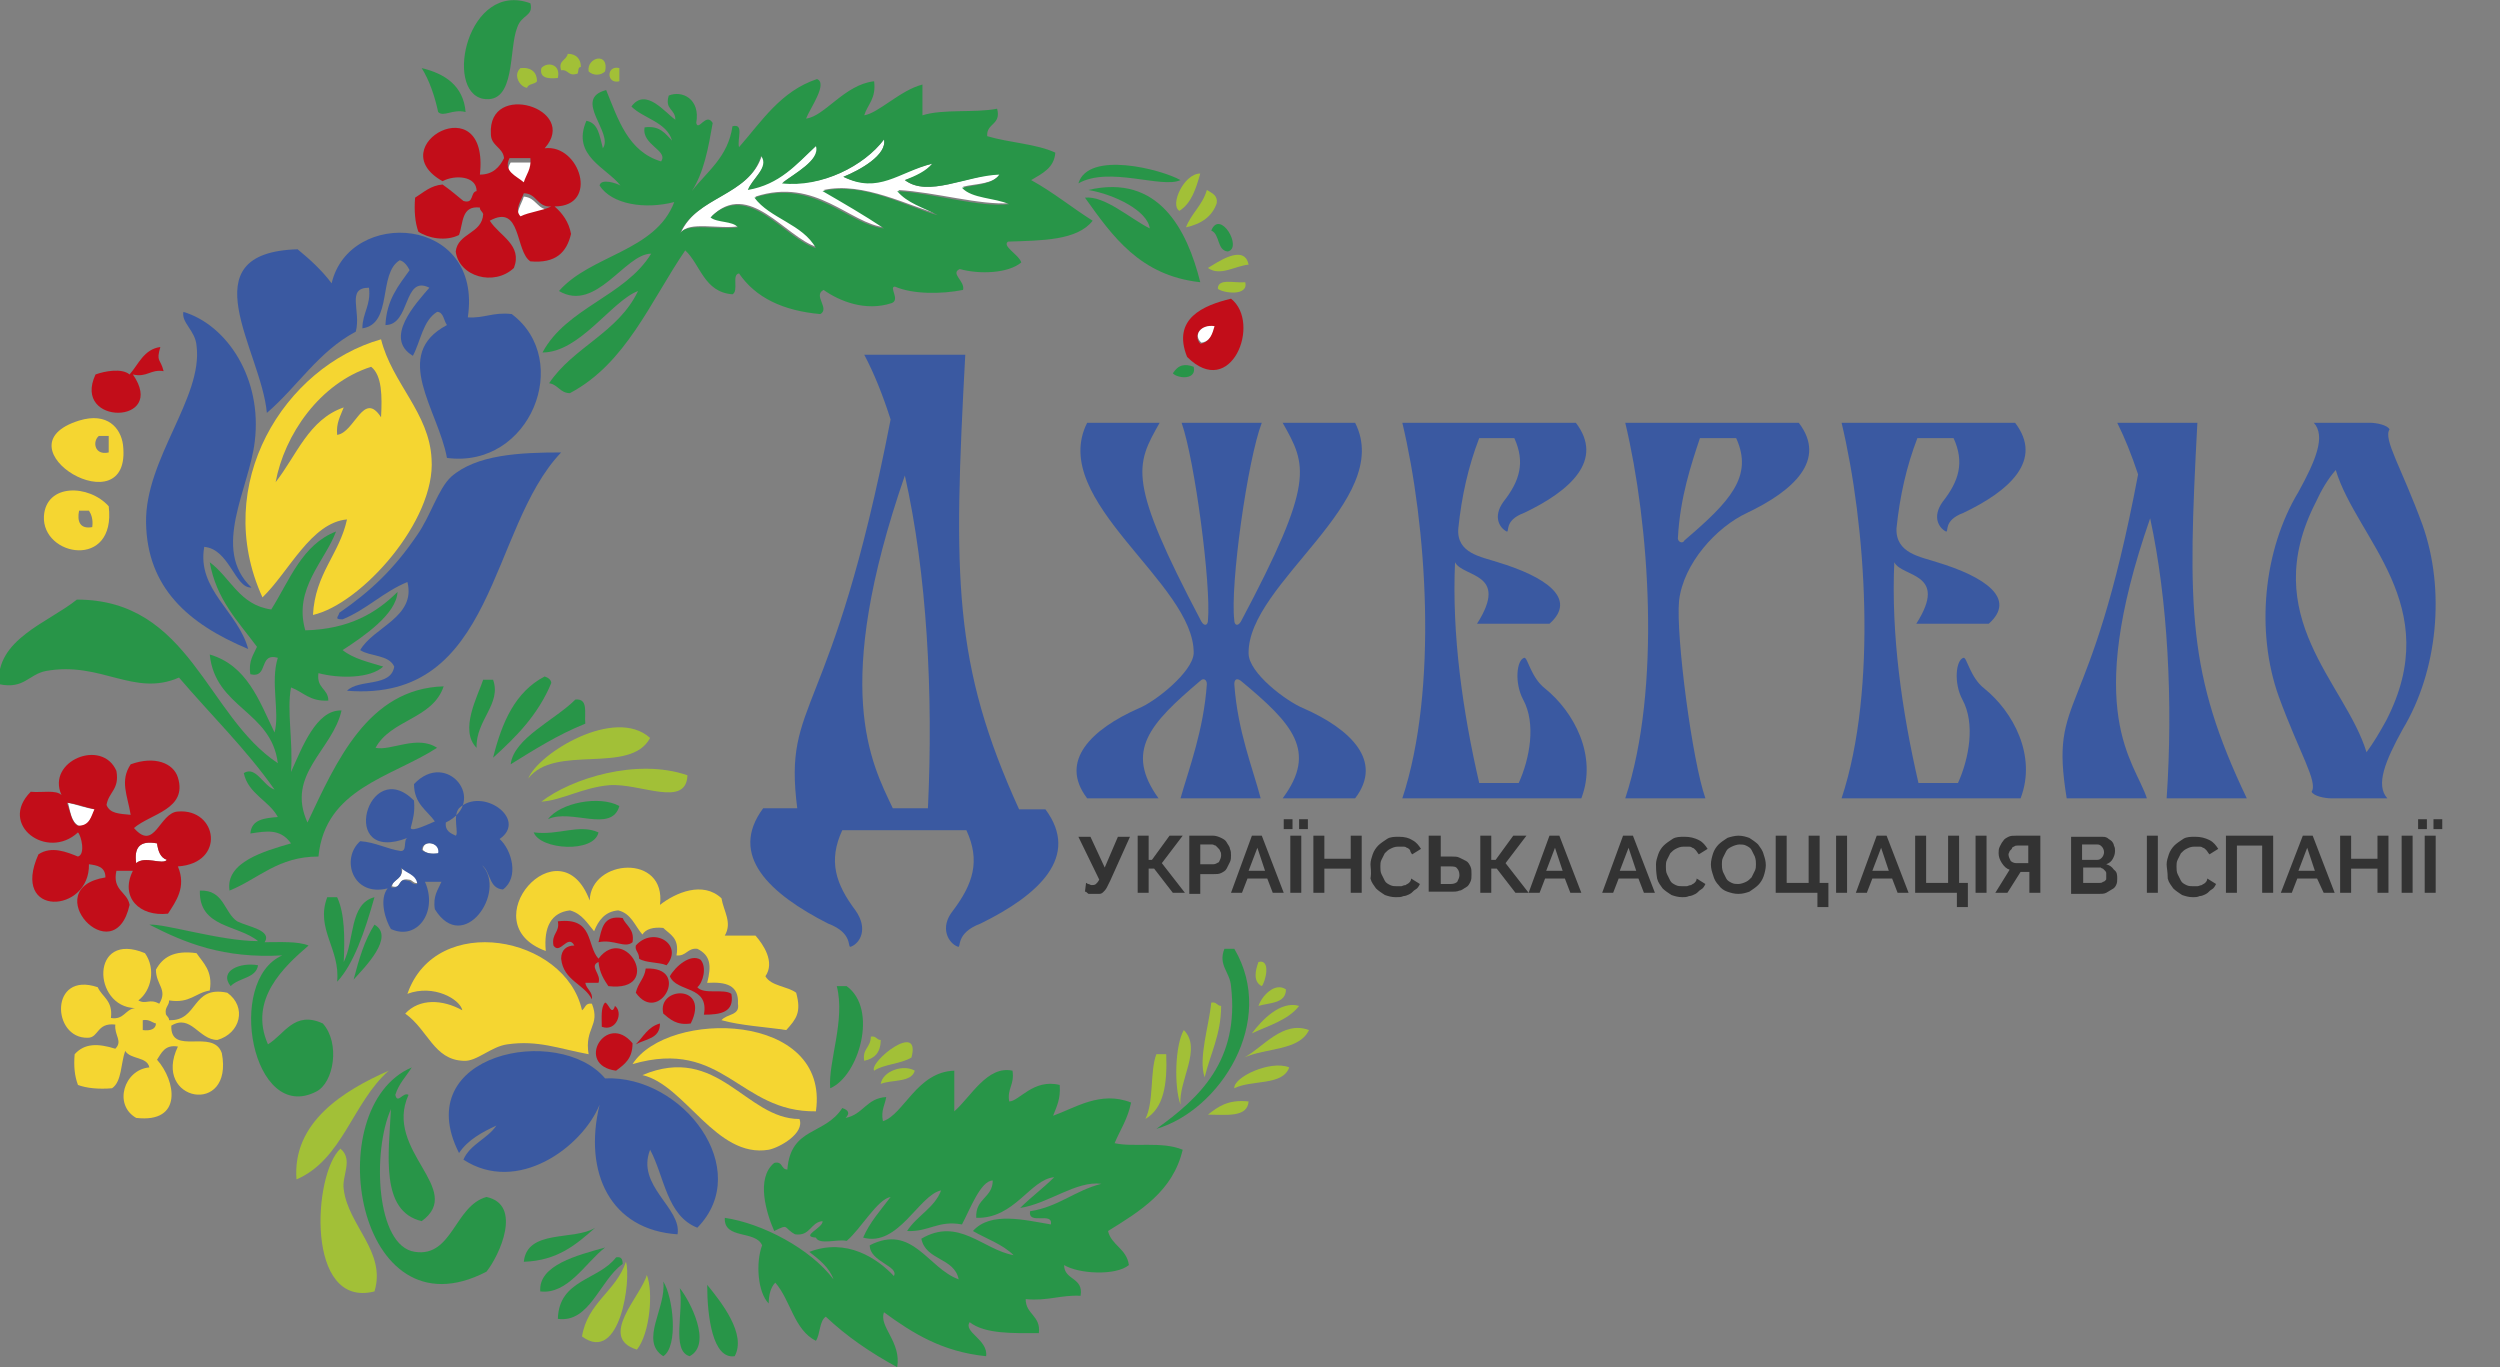 <svg width="128" height="70" viewBox="0 0 128 70" fill="none" xmlns="http://www.w3.org/2000/svg">
<rect x="0" y="0" width="128" height="70" fill="#808080" stroke="none"/>
<g clip-path="url(#clip0_69_926)">
<path fill-rule="evenodd" clip-rule="evenodd" d="M27.157 0.169C27.325 0.843 26.707 0.731 26.482 1.406C26.032 2.53 26.426 5.341 24.739 5.06C22.715 4.667 23.952 -1.012 27.157 0.169Z" fill="#289548"/>
<path fill-rule="evenodd" clip-rule="evenodd" d="M21.59 3.486C22.771 3.767 23.727 4.386 23.839 5.735C23.165 5.566 22.715 6.016 22.434 5.735C22.265 4.948 21.984 4.105 21.59 3.486Z" fill="#289548"/>
<path fill-rule="evenodd" clip-rule="evenodd" d="M29.068 2.755C29.518 2.755 29.743 3.036 29.743 3.43C29.574 3.43 29.63 3.655 29.574 3.767C29.068 3.936 29.124 3.542 28.731 3.599C28.562 3.092 29.012 3.092 29.068 2.755Z" fill="#A2C037"/>
<path fill-rule="evenodd" clip-rule="evenodd" d="M30.98 3.655C30.755 3.88 30.361 3.88 30.137 3.655C30.024 2.924 31.205 2.643 30.98 3.655Z" fill="#A2C037"/>
<path fill-rule="evenodd" clip-rule="evenodd" d="M28.562 3.992C28.056 4.048 27.606 3.992 27.719 3.486C28 3.149 28.731 3.261 28.562 3.992Z" fill="#A2C037"/>
<path fill-rule="evenodd" clip-rule="evenodd" d="M26.651 3.486C27.213 3.43 27.494 3.711 27.494 4.161C27.381 4.33 27.044 4.273 26.988 4.498C26.594 4.442 26.257 3.823 26.651 3.486Z" fill="#A2C037"/>
<path fill-rule="evenodd" clip-rule="evenodd" d="M31.711 3.486C31.711 3.711 31.711 3.936 31.711 4.161C31.036 4.329 31.036 3.317 31.711 3.486Z" fill="#A2C037"/>
<path fill-rule="evenodd" clip-rule="evenodd" d="M26.145 8.321C26.482 8.321 26.819 8.321 27.213 8.321C27.213 8.884 26.988 9.165 26.876 9.558C26.426 9.221 25.751 8.996 26.145 8.321Z" fill="white"/>
<path fill-rule="evenodd" clip-rule="evenodd" d="M60.442 9.221C59.486 9.671 56.787 8.49 55.213 9.39C55.719 7.703 59.43 8.659 60.442 9.221Z" fill="#289548"/>
<path fill-rule="evenodd" clip-rule="evenodd" d="M61.454 8.884C61.229 9.671 61.004 10.402 60.386 10.795C59.88 10.514 60.61 8.884 61.454 8.884Z" fill="#A2C037"/>
<path fill-rule="evenodd" clip-rule="evenodd" d="M55.719 9.727C59.317 8.884 60.779 11.751 61.454 14.45C58.361 14.113 56.956 12.088 55.55 10.12C56.562 10.008 57.855 11.189 58.868 11.695C58.755 10.795 57.068 9.952 55.719 9.727Z" fill="#289548"/>
<path fill-rule="evenodd" clip-rule="evenodd" d="M61.791 9.727C62.072 9.896 62.353 10.008 62.297 10.402C62.072 11.076 61.51 11.47 60.723 11.639C61.004 10.908 61.566 10.514 61.791 9.727Z" fill="#A2C037"/>
<path fill-rule="evenodd" clip-rule="evenodd" d="M26.819 10.065C27.494 10.121 27.494 10.795 28.225 10.739C27.775 10.964 27.157 11.02 26.651 11.245C26.313 10.964 26.707 10.458 26.819 10.065Z" fill="white"/>
<path fill-rule="evenodd" clip-rule="evenodd" d="M62.859 12.876C62.297 12.819 62.466 11.976 62.016 11.807C62.466 10.683 63.647 12.707 62.859 12.876Z" fill="#289548"/>
<path fill-rule="evenodd" clip-rule="evenodd" d="M22.884 23.446C22.434 20.972 20.016 18.161 22.884 16.643C22.715 16.418 22.715 15.968 22.378 15.968C21.647 16.418 21.534 17.486 21.14 18.217C19.622 17.317 21.309 15.518 21.984 14.731C20.634 14.056 21.028 16.643 19.735 16.643C19.791 15.349 20.41 14.618 20.972 13.831C20.859 13.607 20.691 13.382 20.466 13.325C19.341 14 20.128 16.586 18.554 16.811C18.554 16.024 19.004 15.631 18.892 14.731C17.711 14.731 18.498 15.912 18.217 16.98C16.305 17.992 15.237 19.791 13.663 21.141C13.382 17.936 9.558 12.932 15.237 12.763C15.855 13.269 16.474 13.831 16.98 14.506C17.88 10.627 24.739 11.02 23.952 16.249C24.795 16.305 25.245 15.968 26.201 16.08C29.349 18.442 27.157 24.008 22.884 23.446Z" fill="#3A59A1"/>
<path fill-rule="evenodd" clip-rule="evenodd" d="M63.928 13.55C63.253 13.606 62.466 14.169 61.847 13.719C62.241 13.494 63.703 12.426 63.928 13.55Z" fill="#A2C037"/>
<path fill-rule="evenodd" clip-rule="evenodd" d="M63.759 14.45C63.928 15.181 62.635 15.012 62.353 14.787C62.353 14.225 63.197 14.506 63.759 14.45Z" fill="#A2C037"/>
<path fill-rule="evenodd" clip-rule="evenodd" d="M63.028 15.293C64.603 16.53 63.028 20.522 60.779 18.273C59.992 16.305 61.623 15.631 63.028 15.293ZM61.454 17.598C61.904 17.542 62.016 17.149 62.129 16.755C61.51 16.586 61.06 17.149 61.454 17.598Z" fill="#C20D19"/>
<path fill-rule="evenodd" clip-rule="evenodd" d="M62.185 16.699C62.072 17.093 61.96 17.486 61.51 17.542C61.06 17.149 61.51 16.587 62.185 16.699Z" fill="white"/>
<path fill-rule="evenodd" clip-rule="evenodd" d="M61.117 18.779C61.285 19.454 60.329 19.398 60.048 19.117C60.329 18.667 60.667 18.611 61.117 18.779Z" fill="#289548"/>
<path fill-rule="evenodd" clip-rule="evenodd" d="M19.51 17.373C14.562 18.779 10.795 24.795 13.438 30.586C14.787 29.293 15.912 26.763 17.767 26.594C17.373 28.394 16.137 29.349 16.024 31.486C18.498 30.924 22.321 26.651 22.096 23.502C21.984 21.141 20.072 19.622 19.51 17.373ZM17.261 22.265C17.205 21.647 17.43 21.309 17.598 20.86C15.799 21.478 15.181 23.333 14.113 24.683C14.562 22.265 16.361 19.622 19.004 18.779C19.566 19.229 19.566 20.297 19.51 21.366C18.61 19.96 18.161 22.153 17.261 22.265Z" fill="#F5D631"/>
<path fill-rule="evenodd" clip-rule="evenodd" d="M6.297 22.771C6.185 21.928 5.51 21.084 4.048 21.534C-0.281 22.884 6.803 27.1 6.297 22.771ZM5.566 23.165C4.835 23.333 4.723 22.602 5.06 22.321C5.229 22.321 5.398 22.321 5.566 22.321C5.566 22.546 5.566 22.827 5.566 23.165Z" fill="#F5D631"/>
<path fill-rule="evenodd" clip-rule="evenodd" d="M28.731 23.165C25.02 27.044 25.414 35.984 17.767 35.366C18.386 34.747 20.016 35.197 20.185 34.129C19.904 33.51 18.948 33.623 18.442 33.285C19.116 32.105 21.309 31.599 20.86 29.799C19.623 30.305 18.779 31.205 17.542 31.711C17.092 31.711 17.317 31.599 17.374 31.374C19.004 30.249 20.185 29.125 21.366 27.382C22.04 26.426 22.434 25.02 23.108 24.402C24.402 23.277 26.595 23.165 28.731 23.165Z" fill="#3A59A1"/>
<path fill-rule="evenodd" clip-rule="evenodd" d="M5.566 25.92C4.554 24.795 2.361 24.739 2.249 26.426C2.137 28.506 5.96 29.181 5.566 25.92ZM4.723 26.988C4.104 27.101 3.936 26.707 4.048 26.145C4.217 26.145 4.386 26.145 4.554 26.145C4.667 26.313 4.779 26.595 4.723 26.988Z" fill="#F5D631"/>
<path fill-rule="evenodd" clip-rule="evenodd" d="M27.888 34.635C28.056 34.691 28.225 34.803 28.225 34.972C27.55 36.603 26.426 37.727 25.245 38.795C25.695 36.996 26.37 35.422 27.888 34.635Z" fill="#289548"/>
<path fill-rule="evenodd" clip-rule="evenodd" d="M24.739 34.803C24.908 34.803 25.076 34.803 25.245 34.803C25.695 36.04 24.346 36.883 24.402 38.289C23.502 37.39 24.458 35.647 24.739 34.803Z" fill="#289548"/>
<path fill-rule="evenodd" clip-rule="evenodd" d="M29.968 37.052C28.562 37.614 27.325 38.402 26.145 39.133C26.313 37.783 28.393 36.884 29.462 35.815C30.137 35.759 29.912 36.49 29.968 37.052Z" fill="#289548"/>
<path fill-rule="evenodd" clip-rule="evenodd" d="M33.285 37.783C32.273 39.695 28.394 38.064 27.044 39.864C27.55 38.571 31.486 36.153 33.285 37.783Z" fill="#A2C037"/>
<path fill-rule="evenodd" clip-rule="evenodd" d="M35.197 39.695C35.141 41.382 32.779 40.088 31.205 40.201C29.855 40.313 28.731 40.988 27.719 41.044C29.237 39.864 32.611 38.795 35.197 39.695Z" fill="#A2C037"/>
<path fill-rule="evenodd" clip-rule="evenodd" d="M31.711 41.269C31.317 42.675 29.237 41.382 28.056 41.944C28.675 41.101 30.699 40.707 31.711 41.269Z" fill="#289548"/>
<path fill-rule="evenodd" clip-rule="evenodd" d="M3.486 41.101C3.992 41.213 4.386 41.382 4.892 41.438C4.667 41.775 4.611 42.337 4.048 42.281C3.655 42.113 3.599 41.55 3.486 41.101Z" fill="white"/>
<path fill-rule="evenodd" clip-rule="evenodd" d="M30.643 42.618C30.418 43.687 27.663 43.518 27.325 42.618C28.619 42.787 29.631 42.169 30.643 42.618Z" fill="#289548"/>
<path fill-rule="evenodd" clip-rule="evenodd" d="M8.04 43.181C8.096 43.574 8.209 43.912 8.546 44.024C8.321 44.305 7.422 43.799 6.972 44.193C6.86 43.406 7.141 43.012 8.04 43.181Z" fill="white"/>
<path fill-rule="evenodd" clip-rule="evenodd" d="M22.49 43.687C22.096 43.743 21.815 43.687 21.647 43.518C21.647 42.956 22.546 43.124 22.49 43.687Z" fill="white"/>
<path fill-rule="evenodd" clip-rule="evenodd" d="M20.578 44.362C20.859 44.643 21.365 44.699 21.422 45.205C21.14 45.261 21.14 45.036 20.916 45.036C20.353 44.924 20.578 45.542 20.072 45.374C20.128 44.98 20.691 45.036 20.578 44.362Z" fill="white"/>
<path fill-rule="evenodd" clip-rule="evenodd" d="M33.791 46.33C34.578 45.711 35.984 45.093 36.94 45.992C37.052 46.667 37.502 47.229 37.108 47.904C37.614 47.904 38.177 47.904 38.683 47.904C39.076 48.354 39.695 49.253 39.189 49.984C39.47 50.49 40.313 50.49 40.763 50.828C41.044 51.84 40.763 52.177 40.257 52.739C39.133 52.57 37.952 52.514 36.94 52.233C37.221 51.896 37.896 52.008 37.783 51.39C37.839 50.434 37.165 50.265 36.209 50.322C36.434 49.422 36.378 48.916 35.703 48.578C35.197 48.522 35.141 48.972 34.635 48.916C34.803 48.016 34.297 47.848 33.96 47.51C33.454 47.454 33.06 47.566 32.892 47.848C32.498 47.398 32.329 46.779 31.655 46.611C30.98 46.667 30.643 47.117 30.418 47.679C30.08 47.285 29.799 46.779 29.181 46.611C28.225 46.723 27.831 47.454 27.944 48.691C24.064 47.285 28.675 42.056 30.193 46.105C30.249 43.968 34.129 43.687 33.791 46.33Z" fill="#F5D631"/>
<path fill-rule="evenodd" clip-rule="evenodd" d="M31.88 47.004C32.048 47.398 32.498 47.566 32.386 48.241C31.992 48.578 31.43 48.072 30.643 48.241C30.811 47.566 30.867 46.835 31.88 47.004Z" fill="#C20D19"/>
<path fill-rule="evenodd" clip-rule="evenodd" d="M28.562 47.173C30.418 46.948 30.024 48.41 30.642 49.084C32.048 47.229 34.016 50.827 31.148 50.49C30.924 50.153 30.699 49.815 30.642 49.253C30.137 49.478 30.811 49.871 30.642 50.321C30.418 50.321 30.193 50.321 29.968 50.321C30.024 50.659 30.361 50.771 30.305 51.165C29.912 50.377 28.843 50.209 28.731 49.084C28.731 48.635 29.012 48.41 29.406 48.41C29.068 47.791 28.675 48.916 28.337 48.41C28.225 47.791 28.675 47.735 28.562 47.173Z" fill="#C20D19"/>
<path fill-rule="evenodd" clip-rule="evenodd" d="M19.173 45.936C17.88 46.273 18.161 48.129 17.599 49.253C17.655 48.016 17.655 46.779 17.261 45.936C17.093 45.936 16.924 45.936 16.755 45.936C16.137 47.566 17.43 48.578 17.261 50.265C18.105 49.365 18.667 47.735 19.173 45.936Z" fill="#289548"/>
<path fill-rule="evenodd" clip-rule="evenodd" d="M19.173 47.341C18.667 48.129 18.386 49.084 18.105 50.153C18.667 49.534 20.241 47.96 19.173 47.341Z" fill="#289548"/>
<path fill-rule="evenodd" clip-rule="evenodd" d="M34.129 49.422C33.735 49.253 33.06 49.309 32.723 49.084C32.723 48.747 32.498 48.691 32.554 48.41C33.454 47.398 35.028 48.354 34.129 49.422Z" fill="#C20D19"/>
<path fill-rule="evenodd" clip-rule="evenodd" d="M23.671 51.727C23.558 51.165 22.209 50.377 20.86 50.884C22.321 46.667 28.956 47.904 29.799 51.727C29.968 51.614 29.968 51.333 30.305 51.39C30.755 52.514 29.912 52.627 30.137 53.976C28.619 53.695 27.55 53.245 25.976 53.47C25.133 53.582 24.402 54.37 23.727 54.313C22.209 54.257 21.928 52.739 20.747 51.896C21.478 51.108 22.659 51.165 23.671 51.727Z" fill="#F5D631"/>
<path fill-rule="evenodd" clip-rule="evenodd" d="M62.691 48.578C62.859 48.578 63.028 48.578 63.197 48.578C65.39 52.289 62.466 56.843 59.205 57.799C61.398 56.225 63.478 54.313 63.028 50.49C62.972 49.759 62.353 49.422 62.691 48.578Z" fill="#289548"/>
<path fill-rule="evenodd" clip-rule="evenodd" d="M64.434 49.253C65.109 49.084 64.771 50.321 64.603 50.49C64.153 50.265 64.265 49.703 64.434 49.253Z" fill="#A2C037"/>
<path fill-rule="evenodd" clip-rule="evenodd" d="M32.554 50.827C32.667 50.321 33.004 50.096 33.06 49.59C35.422 49.478 33.735 52.514 32.554 50.827Z" fill="#C20D19"/>
<path fill-rule="evenodd" clip-rule="evenodd" d="M42.843 50.49C43.012 50.49 43.181 50.49 43.349 50.49C44.98 51.671 43.968 55.1 42.506 55.719C42.394 54.37 43.293 52.233 42.843 50.49Z" fill="#289548"/>
<path fill-rule="evenodd" clip-rule="evenodd" d="M65.84 50.659C65.84 51.39 64.996 51.333 64.434 51.502C64.603 50.996 65.277 50.265 65.84 50.659Z" fill="#A2C037"/>
<path fill-rule="evenodd" clip-rule="evenodd" d="M35.366 52.402C34.635 52.514 34.297 52.177 33.96 51.896C33.623 50.49 36.378 50.378 35.366 52.402Z" fill="#C20D19"/>
<path fill-rule="evenodd" clip-rule="evenodd" d="M30.98 51.334C31.148 51.334 31.317 52.064 31.486 51.502C31.936 51.84 31.542 52.852 30.811 52.57C30.811 52.121 30.755 51.558 30.98 51.334Z" fill="#C20D19"/>
<path fill-rule="evenodd" clip-rule="evenodd" d="M62.016 51.334C62.297 51.277 62.297 51.502 62.522 51.502C62.522 52.964 61.96 53.976 61.679 55.157C61.341 54.201 61.904 52.514 62.016 51.334Z" fill="#A2C037"/>
<path fill-rule="evenodd" clip-rule="evenodd" d="M66.514 51.502C65.952 52.233 64.94 52.514 64.096 52.908C64.603 52.233 65.558 51.221 66.514 51.502Z" fill="#A2C037"/>
<path fill-rule="evenodd" clip-rule="evenodd" d="M11.133 53.245C12.313 52.908 12.651 51.558 11.639 50.828C9.783 50.434 10.177 52.289 8.659 52.233C8.659 52.064 8.49 52.008 8.49 51.896C8.434 51.558 8.659 51.502 8.659 51.221C9.727 51.39 10.008 50.828 10.739 50.715C10.908 49.703 10.402 49.309 10.064 48.803C8.884 48.635 8.321 49.028 7.984 49.647C7.984 50.434 8.603 50.659 8.153 51.39C7.647 51.109 7.478 51.446 7.084 51.221C7.759 50.715 7.984 49.59 7.422 48.803C4.611 47.623 4.723 51.558 6.916 51.615C6.41 51.671 6.354 52.233 5.679 52.121C5.791 51.221 5.229 51.052 5.004 50.546C2.53 49.703 2.643 53.189 4.498 53.133C5.06 53.133 4.948 52.346 5.904 52.458C5.848 53.02 6.297 53.301 5.904 53.695C5.004 53.414 4.329 53.414 3.823 53.976C3.767 54.594 3.823 55.101 3.992 55.55C4.442 55.719 5.06 55.775 5.735 55.719C6.241 55.382 6.185 54.426 6.41 53.807C6.691 54.257 7.534 54.089 7.647 54.651C6.354 54.763 5.791 56.562 6.972 57.237C9.39 57.518 8.996 55.325 8.04 54.257C8.265 53.92 8.434 53.47 9.109 53.583C7.759 56.394 11.976 57.181 11.358 53.92C10.908 52.627 8.715 54.089 8.771 52.514C9.783 51.896 10.177 53.245 11.133 53.245ZM7.309 52.739C7.309 52.57 7.309 52.402 7.309 52.233C7.647 52.177 7.759 52.346 7.984 52.402C7.984 52.683 7.703 52.795 7.309 52.739Z" fill="#F5D631"/>
<path fill-rule="evenodd" clip-rule="evenodd" d="M33.791 52.402C33.791 53.189 33.06 53.189 32.554 53.47C32.948 53.076 33.173 52.57 33.791 52.402Z" fill="#C20D19"/>
<path fill-rule="evenodd" clip-rule="evenodd" d="M41.775 56.9C37.839 56.956 37.052 53.133 32.386 54.482C34.185 51.671 42.506 51.783 41.775 56.9Z" fill="#F5D631"/>
<path fill-rule="evenodd" clip-rule="evenodd" d="M67.02 52.739C66.514 53.807 64.827 53.639 63.703 54.145C64.659 53.639 65.671 52.233 67.02 52.739Z" fill="#A2C037"/>
<path fill-rule="evenodd" clip-rule="evenodd" d="M60.611 52.739C61.566 53.695 60.329 55.325 60.442 56.562C60.105 55.606 60.161 53.526 60.611 52.739Z" fill="#A2C037"/>
<path fill-rule="evenodd" clip-rule="evenodd" d="M32.386 53.414C32.386 54.201 31.992 54.482 31.542 54.819C29.406 54.538 31.036 51.783 32.386 53.414Z" fill="#C20D19"/>
<path fill-rule="evenodd" clip-rule="evenodd" d="M44.586 53.076C44.867 53.02 44.867 53.245 45.092 53.245C45.092 53.92 44.755 54.201 44.249 54.313C44.137 53.695 44.586 53.639 44.586 53.076Z" fill="#A2C037"/>
<path fill-rule="evenodd" clip-rule="evenodd" d="M44.755 54.819C44.474 54.37 47.173 52.233 46.667 54.145C46.104 54.482 45.261 54.482 44.755 54.819Z" fill="#A2C037"/>
<path fill-rule="evenodd" clip-rule="evenodd" d="M25.414 57.63C24.683 57.968 23.952 58.361 23.502 59.036C20.916 53.92 28.618 52.402 30.98 55.213C34.972 55.044 38.626 59.88 35.703 62.859C34.129 62.241 34.016 60.217 33.285 58.867C32.554 60.723 34.916 61.847 34.691 63.197C31.261 62.972 29.855 60.048 30.699 56.562C29.799 58.755 26.482 61.173 23.727 59.373C24.064 58.586 24.964 58.305 25.414 57.63Z" fill="#3A59A1"/>
<path fill-rule="evenodd" clip-rule="evenodd" d="M59.205 53.976C59.373 53.976 59.542 53.976 59.711 53.976C59.767 55.494 59.598 56.731 58.643 57.293C59.092 56.394 58.867 54.876 59.205 53.976Z" fill="#A2C037"/>
<path fill-rule="evenodd" clip-rule="evenodd" d="M66.008 54.651C65.671 55.607 64.097 55.269 63.197 55.719C63.141 55.157 65.052 54.257 66.008 54.651Z" fill="#A2C037"/>
<path fill-rule="evenodd" clip-rule="evenodd" d="M21.084 54.651C20.803 55.1 20.41 55.494 20.241 56.056C20.354 56.562 20.635 55.888 20.916 56.056C19.623 58.924 23.84 60.892 21.59 62.522C19.454 62.016 19.904 59.092 20.016 56.787C19.06 58.924 19.229 63.815 21.253 64.096C23.165 64.377 23.277 61.735 24.908 61.285C26.763 61.679 25.582 64.265 24.908 65.109C18.217 68.594 16.305 56.675 21.084 54.651Z" fill="#289548"/>
<path fill-rule="evenodd" clip-rule="evenodd" d="M40.932 57.293C41.213 58.024 39.92 58.755 39.358 58.867C36.659 59.317 35.084 55.55 32.892 55.044C36.771 53.414 38.177 57.293 40.932 57.293Z" fill="#F5D631"/>
<path fill-rule="evenodd" clip-rule="evenodd" d="M46.836 54.819C46.667 55.438 45.655 55.269 45.093 55.494C45.205 54.819 46.273 54.482 46.836 54.819Z" fill="#A2C037"/>
<path fill-rule="evenodd" clip-rule="evenodd" d="M15.181 60.386C14.956 57.462 17.598 55.831 19.904 54.819C18.048 56.45 17.542 59.374 15.181 60.386Z" fill="#A2C037"/>
<path fill-rule="evenodd" clip-rule="evenodd" d="M63.928 56.394C63.871 57.237 62.747 57.069 61.847 57.069C62.353 56.675 62.859 56.281 63.928 56.394Z" fill="#A2C037"/>
<path fill-rule="evenodd" clip-rule="evenodd" d="M17.43 58.811C18.105 59.373 17.486 60.217 17.599 60.892C17.823 62.747 19.791 64.096 19.173 66.121C15.631 67.02 16.024 60.105 17.43 58.811Z" fill="#A2C037"/>
<path fill-rule="evenodd" clip-rule="evenodd" d="M30.474 62.86C29.518 63.703 28.562 64.546 26.819 64.603C26.988 62.916 29.406 63.534 30.474 62.86Z" fill="#289548"/>
<path fill-rule="evenodd" clip-rule="evenodd" d="M30.98 63.872C29.968 64.659 29.068 66.289 27.663 66.121C27.55 64.771 29.574 64.265 30.98 63.872Z" fill="#289548"/>
<path fill-rule="evenodd" clip-rule="evenodd" d="M28.562 67.526C28.619 65.502 30.643 65.558 31.542 64.378C31.823 64.321 31.88 64.49 31.88 64.715C30.699 65.558 30.193 67.751 28.562 67.526Z" fill="#289548"/>
<path fill-rule="evenodd" clip-rule="evenodd" d="M32.048 64.603C32.329 65.446 31.767 69.888 29.799 68.426C30.08 66.683 31.542 66.121 32.048 64.603Z" fill="#A2C037"/>
<path fill-rule="evenodd" clip-rule="evenodd" d="M33.117 65.277C33.454 66.121 33.285 68.257 32.611 69.101C30.586 68.482 32.835 66.346 33.117 65.277Z" fill="#A2C037"/>
<path fill-rule="evenodd" clip-rule="evenodd" d="M33.96 65.615C34.466 66.402 34.747 68.932 33.96 69.438C32.723 68.651 34.129 66.964 33.96 65.615Z" fill="#289548"/>
<path fill-rule="evenodd" clip-rule="evenodd" d="M36.209 65.783C36.94 66.683 38.233 68.313 37.615 69.438C36.49 69.606 36.209 67.414 36.209 65.783Z" fill="#289548"/>
<path fill-rule="evenodd" clip-rule="evenodd" d="M34.803 65.952C35.309 66.57 36.49 68.819 35.309 69.438C34.353 69.157 35.028 67.133 34.803 65.952Z" fill="#289548"/>
<path fill-rule="evenodd" clip-rule="evenodd" d="M45.261 7.141C45.43 7.928 44.024 8.715 43.181 9.052C44.98 9.896 45.992 8.771 47.735 8.378C47.398 8.827 46.892 9.052 46.329 9.221C47.51 10.12 49.478 8.996 51.221 8.884C50.883 9.446 49.984 9.39 49.309 9.558C49.871 10.12 50.996 10.064 51.727 10.402C50.153 10.514 47.904 9.839 45.992 9.727C46.498 10.345 47.341 10.57 48.072 10.964C46.554 10.57 44.193 9.277 42.169 9.727C43.237 10.345 44.305 10.964 45.317 11.639C43.518 11.47 41.775 9.052 38.683 10.064C39.47 11.189 41.157 11.414 41.831 12.651C40.201 12.145 38.345 9.165 36.434 11.076C36.771 11.357 37.558 11.245 37.839 11.582C36.827 11.751 35.253 11.301 34.859 11.92C35.703 10.008 38.401 10.008 39.02 7.928C39.47 8.49 38.514 9.108 38.345 9.671C39.976 9.39 40.819 8.321 41.831 7.422C42.056 8.153 40.707 8.884 40.088 9.333C42.056 9.615 44.249 8.49 45.261 7.141Z" fill="white"/>
<path fill-rule="evenodd" clip-rule="evenodd" d="M41.269 6.072C42.225 5.96 43.237 4.329 44.755 4.161C44.867 5.06 44.418 5.342 44.249 5.904C44.98 5.791 46.105 4.611 47.229 4.329C47.229 4.835 47.229 5.398 47.229 5.904C48.297 5.566 49.928 5.791 51.052 5.566C51.277 6.41 50.49 6.297 50.546 6.972C51.671 7.309 53.076 7.366 54.032 7.815C53.976 8.603 53.358 8.884 52.795 9.221C53.92 9.839 54.876 10.627 55.944 11.301C55.157 12.313 53.358 12.313 51.614 12.37C51.277 12.595 52.177 13.044 52.289 13.438C51.614 14 50.153 14.056 49.141 13.775C48.635 14 49.422 14.394 49.309 14.844C48.185 15.068 46.723 15.068 45.823 14.675C45.486 14.675 46.105 15.35 45.655 15.518C44.305 15.968 42.956 15.406 42.169 14.844C41.606 15.125 42.506 15.799 42 16.081C40.088 15.912 38.683 15.237 37.839 14C37.446 14.056 37.839 14.9 37.502 15.068C36.04 14.956 35.871 13.55 35.084 12.819C33.285 15.462 32.048 18.611 29.181 20.129C28.675 20.129 28.562 19.679 28.113 19.623C29.349 17.767 31.655 17.036 32.667 14.9C31.317 15.406 29.687 18.048 27.775 18.048C29.012 15.743 31.992 15.181 33.341 12.988C31.992 12.988 30.53 16.024 28.619 14.9C30.249 13.044 33.566 12.876 34.522 10.345C33.004 10.739 31.317 10.458 30.699 9.502C30.755 9.109 31.598 9.39 31.767 9.502C31.092 8.603 29.237 7.984 30.024 6.185C30.643 6.297 30.699 6.972 30.867 7.591C31.43 6.803 29.293 5.06 31.036 4.611C31.655 6.129 32.161 7.759 33.847 8.265C34.241 7.703 32.835 7.422 33.004 6.522C33.791 6.41 34.072 6.86 34.41 7.197C34.129 6.241 32.948 6.072 32.329 5.454C33.06 4.442 34.072 5.791 34.578 6.129C34.578 5.566 34.016 5.623 34.241 4.892C34.916 4.611 35.871 5.06 35.647 6.297C35.759 6.747 36.153 5.735 36.49 6.297C36.265 7.591 36.04 8.827 35.422 9.783C36.209 8.771 37.277 8.04 37.502 6.466C38.12 6.297 37.727 7.141 37.839 7.534C39.02 6.185 39.976 4.667 41.831 4.048C42.394 4.273 41.494 5.51 41.269 6.072ZM40.032 9.39C40.651 8.884 42 8.209 41.775 7.478C40.763 8.434 39.92 9.446 38.289 9.727C38.458 9.221 39.414 8.546 38.964 7.984C38.345 10.064 35.59 10.064 34.803 11.976C35.141 11.358 36.771 11.807 37.783 11.639C37.502 11.301 36.715 11.414 36.378 11.133C38.289 9.221 40.145 12.201 41.775 12.707C41.1 11.47 39.414 11.189 38.627 10.121C41.663 9.109 43.462 11.526 45.261 11.695C44.249 11.02 43.181 10.402 42.112 9.783C44.193 9.277 46.498 10.627 48.016 11.02C47.285 10.627 46.442 10.402 45.936 9.783C47.847 9.896 50.096 10.627 51.671 10.458C50.94 10.121 49.759 10.177 49.253 9.615C49.984 9.446 50.827 9.446 51.165 8.94C49.478 8.996 47.51 10.121 46.329 9.221C46.892 8.996 47.398 8.771 47.735 8.378C45.992 8.827 44.98 9.952 43.181 9.052C44.024 8.715 45.43 7.928 45.261 7.141C44.249 8.49 42.056 9.615 40.032 9.39Z" fill="#289548"/>
<path fill-rule="evenodd" clip-rule="evenodd" d="M10.458 28C10.064 30.193 12.201 31.317 12.707 33.229C9.615 31.936 7.534 30.081 7.478 26.763C7.422 23.502 10.402 20.354 10.064 17.711C10.008 16.924 9.277 16.53 9.39 15.968C11.639 16.643 13.438 19.398 13.044 22.603C12.763 25.02 10.795 28.113 12.876 30.081C12.032 30.137 11.751 28.113 10.458 28Z" fill="#3A59A1"/>
<path fill-rule="evenodd" clip-rule="evenodd" d="M20.354 30.305C20.297 31.43 18.667 32.554 17.542 33.285C18.105 33.735 18.892 33.904 19.622 34.129C18.948 34.747 17.373 34.747 16.305 34.466C16.193 35.253 16.811 35.253 16.811 35.871C15.855 35.928 15.518 35.422 14.9 35.197C14.675 36.434 15.012 37.896 14.9 39.526C15.462 38.289 16.193 36.321 17.486 36.377C17.036 38.402 14.618 39.639 15.743 42.112C17.205 39.02 18.835 35.253 22.715 35.141C22.153 36.827 20.016 36.827 19.229 38.289C20.016 38.458 21.366 37.614 22.378 38.289C20.016 39.807 16.643 40.37 16.305 43.855C14.225 43.855 13.269 44.98 11.751 45.598C11.526 44.137 13.55 43.574 14.9 43.181C14.337 42.394 13.607 42.562 12.819 42.675C12.876 41.944 13.55 41.888 14.225 41.831C13.775 40.988 12.707 40.651 12.482 39.582C13.101 39.189 13.494 40.257 14.056 40.426C12.594 38.345 10.795 36.602 9.165 34.691C6.859 35.703 5.173 33.847 2.361 34.353C1.462 34.522 1.237 35.309 -0.056 35.028C-0.225 32.723 2.474 31.88 3.936 30.699C9.727 30.699 10.57 36.659 14.225 39.076C13.888 36.377 11.02 36.265 10.739 33.51C12.651 34.072 13.269 35.871 14.056 37.502C14.337 36.49 13.831 34.916 14.225 33.679C13.213 33.398 13.775 34.747 12.819 34.522C12.707 33.847 12.988 33.51 13.157 33.117C12.201 31.823 11.076 30.699 10.739 28.787C11.807 29.574 12.257 30.98 13.888 31.205C14.843 29.687 15.462 27.888 17.205 27.213C16.643 28.731 15.012 30.137 15.631 32.273C17.88 32.217 19.285 31.373 20.354 30.305Z" fill="#289548"/>
<path fill-rule="evenodd" clip-rule="evenodd" d="M8.209 17.767C7.984 18.554 8.209 18.329 8.377 19.004C7.703 18.892 7.534 19.341 6.803 19.173C8.602 21.759 3.655 21.815 4.891 19.173C5.341 19.004 6.241 18.835 6.634 19.173C7.084 18.667 7.365 17.88 8.209 17.767Z" fill="#C20D19"/>
<path fill-rule="evenodd" clip-rule="evenodd" d="M13.213 49.422C12.313 49.253 11.189 49.703 11.807 50.49C12.257 50.04 13.101 50.097 13.213 49.422Z" fill="#289548"/>
<path fill-rule="evenodd" clip-rule="evenodd" d="M16.53 52.402C15.068 51.727 14.562 52.964 13.719 53.47C12.707 51.165 14.562 49.478 15.799 48.41C15.237 48.185 14.338 48.241 13.55 48.241C13.944 47.623 12.707 47.454 12.145 47.173C11.47 46.723 11.47 45.542 10.233 45.599C10.177 47.51 12.201 47.342 13.213 48.185C11.301 48.185 8.434 47.285 7.647 47.342C9.502 48.297 11.47 49.085 14.45 48.916C11.526 50.209 12.932 57.575 16.193 55.888C17.093 55.438 17.43 53.414 16.53 52.402Z" fill="#289548"/>
<path fill-rule="evenodd" clip-rule="evenodd" d="M34.297 49.984C34.578 49.478 35.366 48.803 35.872 49.141C36.209 49.534 35.984 50.321 35.703 50.546C36.04 50.94 37.052 50.602 37.446 50.884C37.615 51.839 36.884 51.952 36.04 51.952C36.322 50.434 34.635 50.827 34.297 49.984Z" fill="#C20D19"/>
<path fill-rule="evenodd" clip-rule="evenodd" d="M27.888 7.591C29.687 7.366 30.699 10.57 28.394 10.57C28.787 10.908 29.125 11.358 29.237 11.976C29.012 12.932 28.45 13.494 27.157 13.382C26.369 12.876 26.707 10.402 25.076 11.301C25.582 12.089 26.763 12.538 26.313 13.719C25.301 14.675 23.502 14.169 23.333 12.876C23.446 11.92 24.683 11.976 24.739 10.964C24.683 10.795 24.57 10.795 24.57 10.627C23.614 10.514 23.727 11.414 23.502 12.032C22.827 12.37 21.928 12.201 21.422 11.864C21.253 11.414 21.197 10.795 21.253 10.121C21.703 9.84 22.04 9.502 22.659 9.446C23.052 9.727 23.39 10.008 23.727 10.289C24.289 10.458 24.064 9.84 24.402 9.783C24.402 8.996 23.277 8.94 22.659 9.277C19.454 7.478 25.076 4.33 24.57 8.94C25.245 8.94 25.582 8.546 25.807 8.097C25.751 7.534 25.133 7.478 25.133 6.86C24.964 4.105 29.687 5.566 27.888 7.591ZM26.819 9.334C26.932 8.94 27.213 8.659 27.157 8.097C26.819 8.097 26.482 8.097 26.088 8.097C25.751 8.771 26.426 8.996 26.819 9.334ZM26.651 11.076C27.1 10.852 27.775 10.795 28.225 10.57C27.494 10.627 27.494 9.896 26.819 9.896C26.707 10.233 26.313 10.739 26.651 11.076Z" fill="#C20D19"/>
<path fill-rule="evenodd" clip-rule="evenodd" d="M6.803 44.586C6.522 44.586 6.241 44.586 5.96 44.586C5.735 45.599 6.522 45.655 6.635 46.329C5.847 49.872 1.855 45.486 5.398 44.924C5.398 44.361 4.948 44.305 4.554 44.249C4.61 46.779 0.506 47.004 1.968 43.743C2.643 43.293 3.43 43.631 3.992 43.855C4.386 43.743 4.161 42.787 3.992 42.619C2.418 44.08 -0.112 42.225 1.574 40.538C2.137 40.594 2.867 40.426 3.149 40.707C2.361 38.964 5.229 37.783 5.96 39.47C6.128 40.426 5.566 40.538 5.454 41.213C5.622 41.663 6.128 41.663 6.691 41.719C6.522 40.707 6.128 39.976 6.691 39.133C7.928 38.683 8.884 39.076 9.108 39.807C9.614 41.438 7.703 41.663 6.859 42.394C7.928 43.631 8.153 41.606 9.108 41.55C11.133 41.382 11.582 44.193 9.108 44.361C9.558 45.43 8.996 46.161 8.602 46.779C7.141 46.948 6.128 45.936 6.803 44.586ZM3.992 42.281C4.61 42.281 4.667 41.775 4.835 41.438C4.329 41.325 3.936 41.157 3.43 41.1C3.598 41.55 3.655 42.112 3.992 42.281ZM6.972 44.193C7.422 43.799 8.321 44.305 8.546 44.024C8.209 43.912 8.096 43.574 8.04 43.181C7.141 43.012 6.859 43.406 6.972 44.193Z" fill="#C20D19"/>
<path fill-rule="evenodd" clip-rule="evenodd" d="M22.827 42.112C22.771 42.562 23.108 42.675 23.333 42.787C23.502 42.675 23.165 41.775 23.502 41.382C24.683 40.257 27.044 41.944 25.582 42.956C26.201 43.518 26.594 44.924 25.751 45.542C25.02 45.486 25.133 44.643 24.683 44.305C25.976 45.655 23.727 48.916 22.265 46.554C22.153 45.88 22.434 45.542 22.602 45.149C22.321 45.149 22.04 45.149 21.759 45.149C22.434 46.667 21.366 48.185 20.016 47.566C19.735 47.117 19.398 46.048 19.847 45.486C18.048 45.936 17.43 43.968 18.442 43.068C19.229 43.125 19.791 43.462 20.522 43.574C20.86 43.574 20.635 43.012 20.86 42.9C17.261 44.305 18.835 38.627 21.197 40.988C21.253 41.606 21.141 41.944 21.028 42.394C21.084 42.618 21.984 42.169 22.265 42.056C21.872 41.494 21.197 41.157 21.197 40.145C22.884 38.346 25.02 41.044 22.827 42.112ZM21.59 43.518C21.815 43.687 22.04 43.743 22.434 43.687C22.546 43.125 21.647 42.956 21.59 43.518ZM20.016 45.43C20.578 45.542 20.354 44.924 20.86 45.092C21.084 45.092 21.084 45.317 21.366 45.261C21.309 44.755 20.747 44.699 20.522 44.418C20.691 45.036 20.129 44.98 20.016 45.43Z" fill="#3A59A1"/>
<path fill-rule="evenodd" clip-rule="evenodd" d="M49.647 67.695C49.309 68.201 50.603 68.594 50.49 69.438C48.241 69.213 46.723 68.257 45.261 67.189C44.98 67.92 46.161 68.707 45.936 70C44.587 69.269 43.35 68.426 42.281 67.414C41.944 67.639 42 68.313 41.775 68.651C40.651 68.088 40.482 66.57 39.695 65.671C39.47 65.896 39.358 66.289 39.358 66.739C38.795 66.177 38.683 64.659 39.02 63.759C38.683 62.972 37.052 63.478 37.109 62.353C39.02 62.635 41.494 63.928 42.675 65.502C42.45 64.884 41.944 64.49 41.438 64.096C43.35 63.365 44.924 64.434 45.767 65.333C46.048 64.827 44.53 64.603 44.53 63.759C46.723 62.635 47.51 64.94 49.084 65.502C48.86 64.378 47.398 64.546 47.173 63.422C49.084 62.297 50.322 63.984 51.896 64.265C51.334 63.703 50.49 63.422 49.815 63.028C50.715 62.016 52.458 62.466 53.807 62.691C53.92 62.016 52.627 62.747 52.739 62.016C54.201 61.791 55.044 60.948 56.394 60.611C55.101 60.442 53.695 61.623 52.233 61.847C52.795 61.285 53.414 60.835 53.976 60.273C52.739 60.386 51.952 62.41 49.984 62.353C49.928 61.341 50.828 61.341 50.828 60.442C50.209 60.442 49.647 61.96 49.253 62.691C48.016 62.466 47.566 63.084 46.442 63.028C46.948 62.241 47.848 61.847 48.185 60.948C47.06 61.173 45.992 63.871 44.193 63.365C44.53 62.578 45.093 61.96 45.599 61.285C44.924 61.398 44.081 62.916 43.35 63.534C42.9 63.422 41.944 63.759 41.775 63.365C40.932 63.309 42.169 62.859 42.113 62.522C41.494 62.578 41.494 63.309 40.707 63.197C40.089 62.859 40.426 62.635 39.639 63.028C39.245 62.129 38.683 60.329 39.639 59.542C40.089 59.43 39.976 59.88 40.313 59.88C40.482 57.687 42.225 58.137 43.125 56.731C43.462 56.843 43.518 57.012 43.293 57.237C44.193 57.068 44.362 56.225 45.374 56.169C45.317 56.562 45.093 56.843 45.205 57.406C46.273 57.068 46.948 54.876 48.86 54.819C48.86 55.494 48.86 56.225 48.86 56.9C49.703 56.169 50.546 54.538 51.84 54.819C51.952 55.55 51.558 55.719 51.671 56.394C52.177 56.394 52.908 55.213 54.257 55.55C54.313 56.281 54.089 56.675 53.92 57.125C55.044 56.731 56.337 55.831 57.912 56.45C57.743 57.293 57.35 57.855 57.068 58.53C58.024 58.755 59.486 58.418 60.554 58.867C60.048 61.004 58.362 62.016 56.731 63.028C56.9 63.759 57.687 63.928 57.799 64.771C57.125 65.333 55.213 65.221 54.482 64.771C54.482 65.558 55.494 65.39 55.325 66.345C54.313 66.289 53.639 66.627 52.514 66.514C52.514 67.301 53.301 67.358 53.189 68.257C51.896 68.257 50.434 68.313 49.647 67.695Z" fill="#289548"/>
<path d="M56 45.767C55.944 45.767 55.944 45.767 55.888 45.767C55.831 45.767 55.831 45.767 55.775 45.767C55.719 45.767 55.719 45.767 55.663 45.711C55.606 45.655 55.606 45.655 55.55 45.655L55.606 45.205C55.663 45.205 55.663 45.261 55.719 45.261C55.775 45.261 55.831 45.317 55.888 45.317C55.944 45.317 56.056 45.317 56.112 45.261C56.169 45.205 56.225 45.149 56.281 45.036L55.213 42.843H55.831L56.562 44.418L57.237 42.843H57.855L56.843 45.093C56.787 45.205 56.731 45.317 56.675 45.43C56.618 45.542 56.562 45.599 56.506 45.655C56.45 45.711 56.394 45.767 56.281 45.767C56.169 45.767 56.112 45.767 56 45.767Z" fill="#333333"/>
<path d="M58.755 44.024H58.98L59.88 42.787H60.554L59.486 44.193L60.667 45.711H60.048L59.092 44.474H58.811V45.711H58.249V42.787H58.811V44.024H58.755Z" fill="#333333"/>
<path d="M60.892 45.711V42.787H62.129C62.241 42.787 62.41 42.843 62.522 42.9C62.635 42.956 62.747 43.012 62.803 43.124C62.859 43.237 62.972 43.349 62.972 43.462C63.028 43.574 63.028 43.687 63.028 43.799C63.028 43.912 63.028 44.024 62.972 44.136C62.916 44.249 62.859 44.361 62.803 44.474C62.747 44.586 62.635 44.642 62.522 44.699C62.41 44.755 62.297 44.755 62.129 44.755H61.454V45.767H60.892V45.711ZM61.454 44.249H62.129C62.241 44.249 62.297 44.193 62.41 44.136C62.466 44.024 62.522 43.912 62.522 43.799C62.522 43.743 62.522 43.63 62.466 43.574C62.466 43.518 62.41 43.462 62.353 43.406C62.297 43.349 62.297 43.349 62.241 43.293C62.185 43.293 62.129 43.237 62.072 43.237H61.454V44.249Z" fill="#333333"/>
<path d="M64.097 42.787H64.603L65.727 45.711H65.165L64.884 44.98H63.872L63.59 45.711H63.028L64.097 42.787ZM64.771 44.586L64.378 43.406L63.928 44.586H64.771Z" fill="#333333"/>
<path d="M65.727 42.45V41.944H66.177V42.45H65.727ZM66.064 45.711V42.787H66.626V45.711H66.064ZM66.514 42.45V41.944H66.964V42.45H66.514Z" fill="#333333"/>
<path d="M69.719 42.787V45.711H69.157V44.474H67.807V45.711H67.245V42.787H67.807V43.968H69.157V42.787H69.719Z" fill="#333333"/>
<path d="M70.169 44.249C70.169 44.081 70.225 43.912 70.281 43.743C70.337 43.574 70.45 43.406 70.562 43.293C70.675 43.181 70.843 43.068 71.012 42.956C71.181 42.843 71.406 42.843 71.63 42.843C71.912 42.843 72.137 42.9 72.305 43.012C72.53 43.125 72.643 43.293 72.755 43.462L72.305 43.743C72.249 43.687 72.193 43.574 72.193 43.518C72.137 43.462 72.08 43.406 72.024 43.406C71.968 43.349 71.912 43.349 71.799 43.349C71.743 43.349 71.687 43.349 71.574 43.349C71.406 43.349 71.293 43.406 71.181 43.462C71.068 43.518 71.012 43.574 70.9 43.687C70.843 43.799 70.787 43.912 70.731 44.024C70.675 44.137 70.675 44.249 70.675 44.362C70.675 44.474 70.675 44.643 70.731 44.755C70.787 44.868 70.843 44.98 70.9 45.093C70.956 45.205 71.068 45.261 71.181 45.317C71.293 45.374 71.406 45.374 71.518 45.374C71.574 45.374 71.63 45.374 71.743 45.374C71.799 45.374 71.855 45.317 71.968 45.317C72.024 45.261 72.08 45.261 72.137 45.205C72.193 45.149 72.249 45.093 72.249 44.98L72.699 45.261C72.643 45.374 72.586 45.486 72.474 45.542C72.362 45.599 72.305 45.711 72.193 45.767C72.08 45.823 71.968 45.88 71.855 45.88C71.743 45.936 71.63 45.936 71.462 45.936C71.237 45.936 71.068 45.88 70.9 45.823C70.731 45.711 70.562 45.599 70.45 45.486C70.337 45.317 70.225 45.205 70.169 44.98C70.225 44.643 70.169 44.418 70.169 44.249Z" fill="#333333"/>
<path d="M73.205 42.787H73.767V43.855H74.329C74.498 43.855 74.611 43.855 74.723 43.912C74.835 43.968 74.948 44.024 75.06 44.08C75.173 44.136 75.229 44.249 75.285 44.361C75.341 44.474 75.341 44.586 75.341 44.755C75.341 44.924 75.341 45.036 75.285 45.149C75.229 45.261 75.173 45.373 75.06 45.43C74.948 45.486 74.835 45.598 74.723 45.598C74.611 45.655 74.442 45.655 74.329 45.655H73.149V42.787H73.205ZM73.767 45.261H74.273C74.442 45.261 74.554 45.205 74.611 45.149C74.667 45.036 74.723 44.924 74.723 44.811C74.723 44.642 74.667 44.53 74.611 44.474C74.554 44.361 74.386 44.361 74.273 44.361H73.767V45.261Z" fill="#333333"/>
<path d="M76.353 44.024H76.578L77.478 42.787H78.153L77.084 44.193L78.265 45.711H77.591L76.635 44.474H76.353V45.711H75.791V42.787H76.353V44.024Z" fill="#333333"/>
<path d="M79.333 42.787H79.839L80.964 45.711H80.402L80.121 44.98H79.109L78.827 45.711H78.265L79.333 42.787ZM80.008 44.586L79.615 43.406L79.165 44.586H80.008Z" fill="#333333"/>
<path d="M83.1 42.787H83.606L84.731 45.711H84.169L83.888 44.98H82.876L82.594 45.711H82.032L83.1 42.787ZM83.775 44.586L83.382 43.406L82.932 44.586H83.775Z" fill="#333333"/>
<path d="M84.787 44.249C84.787 44.081 84.844 43.912 84.9 43.743C84.956 43.574 85.068 43.406 85.181 43.293C85.293 43.181 85.462 43.068 85.631 42.956C85.799 42.843 86.024 42.843 86.249 42.843C86.53 42.843 86.755 42.9 86.98 43.012C87.205 43.125 87.317 43.293 87.43 43.462L86.98 43.743C86.924 43.687 86.868 43.574 86.811 43.518C86.755 43.462 86.699 43.406 86.643 43.406C86.586 43.349 86.53 43.349 86.418 43.349C86.362 43.349 86.305 43.349 86.193 43.349C86.024 43.349 85.912 43.406 85.799 43.462C85.687 43.518 85.631 43.574 85.518 43.687C85.462 43.799 85.406 43.912 85.35 44.024C85.293 44.137 85.293 44.249 85.293 44.362C85.293 44.474 85.293 44.643 85.35 44.755C85.406 44.868 85.462 44.98 85.518 45.093C85.574 45.205 85.687 45.261 85.799 45.317C85.912 45.374 86.024 45.374 86.137 45.374C86.193 45.374 86.249 45.374 86.362 45.374C86.418 45.374 86.474 45.317 86.586 45.317C86.643 45.261 86.699 45.261 86.755 45.205C86.811 45.149 86.868 45.093 86.868 44.98L87.317 45.261C87.261 45.374 87.205 45.486 87.092 45.542C86.98 45.599 86.924 45.711 86.811 45.767C86.699 45.823 86.586 45.88 86.474 45.88C86.362 45.936 86.249 45.936 86.137 45.936C85.912 45.936 85.743 45.88 85.574 45.823C85.406 45.711 85.237 45.599 85.125 45.486C85.012 45.317 84.9 45.205 84.844 44.98C84.787 44.643 84.787 44.418 84.787 44.249Z" fill="#333333"/>
<path d="M89.004 45.767C88.779 45.767 88.61 45.711 88.442 45.655C88.273 45.598 88.104 45.486 87.992 45.317C87.879 45.205 87.767 45.036 87.711 44.811C87.655 44.642 87.598 44.474 87.598 44.249C87.598 44.08 87.655 43.855 87.711 43.687C87.767 43.518 87.879 43.349 87.992 43.237C88.104 43.124 88.273 43.012 88.442 42.9C88.61 42.843 88.835 42.787 89.004 42.787C89.229 42.787 89.398 42.843 89.566 42.9C89.735 43.012 89.904 43.124 90.016 43.237C90.129 43.406 90.241 43.518 90.297 43.743C90.353 43.912 90.41 44.08 90.41 44.305C90.41 44.474 90.353 44.699 90.297 44.867C90.241 45.036 90.129 45.205 90.016 45.317C89.904 45.43 89.735 45.542 89.566 45.655C89.398 45.711 89.229 45.767 89.004 45.767ZM88.161 44.249C88.161 44.361 88.161 44.474 88.217 44.642C88.273 44.755 88.329 44.867 88.385 44.98C88.442 45.092 88.554 45.149 88.667 45.205C88.779 45.261 88.892 45.261 89.004 45.261C89.117 45.261 89.285 45.205 89.398 45.149C89.51 45.092 89.566 45.036 89.679 44.924C89.735 44.811 89.791 44.699 89.847 44.586C89.904 44.474 89.904 44.361 89.904 44.249C89.904 44.136 89.904 44.024 89.847 43.855C89.791 43.743 89.735 43.63 89.679 43.518C89.623 43.406 89.51 43.349 89.398 43.293C89.285 43.237 89.173 43.237 89.06 43.237C88.948 43.237 88.779 43.293 88.667 43.349C88.554 43.406 88.442 43.462 88.385 43.574C88.329 43.687 88.273 43.799 88.217 43.912C88.161 44.024 88.161 44.136 88.161 44.249Z" fill="#333333"/>
<path d="M93.108 45.711H90.916V42.787H91.478V45.205H92.602V42.787H93.165V45.205H93.614V46.442H93.052V45.711H93.108Z" fill="#333333"/>
<path d="M94.008 45.711V42.787H94.57V45.711H94.008Z" fill="#333333"/>
<path d="M96.088 42.787H96.594L97.719 45.711H97.157L96.876 44.98H95.864L95.582 45.711H95.02L96.088 42.787ZM96.707 44.586L96.313 43.406L95.864 44.586H96.707Z" fill="#333333"/>
<path d="M100.249 45.711H98.056V42.787H98.618V45.205H99.743V42.787H100.305V45.205H100.755V46.442H100.193V45.711H100.249Z" fill="#333333"/>
<path d="M101.149 45.711V42.787H101.711V45.711H101.149Z" fill="#333333"/>
<path d="M103.904 45.711V44.642H103.454L102.779 45.711H102.161L102.892 44.53C102.723 44.474 102.61 44.361 102.498 44.193C102.386 44.024 102.329 43.855 102.329 43.687C102.329 43.574 102.329 43.462 102.386 43.349C102.442 43.237 102.498 43.124 102.554 43.068C102.61 42.956 102.723 42.9 102.835 42.843C102.948 42.787 103.06 42.787 103.229 42.787H104.466V45.711H103.904ZM103.904 43.293H103.285C103.229 43.293 103.173 43.293 103.116 43.349C103.06 43.349 103.004 43.406 103.004 43.462C102.948 43.518 102.948 43.518 102.892 43.574C102.892 43.63 102.835 43.687 102.835 43.743C102.835 43.855 102.892 43.968 102.948 44.08C103.004 44.136 103.116 44.193 103.229 44.193H103.847V43.293H103.904Z" fill="#333333"/>
<path d="M108.402 44.98C108.402 45.093 108.402 45.205 108.345 45.317C108.289 45.43 108.233 45.486 108.12 45.542C108.008 45.599 107.952 45.655 107.839 45.711C107.727 45.767 107.614 45.767 107.446 45.767H106.04V42.843H107.614C107.727 42.843 107.783 42.843 107.896 42.9C107.952 42.956 108.064 43.012 108.12 43.068C108.177 43.125 108.233 43.237 108.233 43.293C108.289 43.406 108.289 43.462 108.289 43.574C108.289 43.743 108.233 43.856 108.177 43.968C108.12 44.081 108.008 44.193 107.839 44.249C108.008 44.305 108.12 44.362 108.233 44.53C108.402 44.643 108.402 44.811 108.402 44.98ZM106.602 43.293V44.024H107.39C107.502 44.024 107.558 43.968 107.614 43.912C107.671 43.856 107.727 43.743 107.727 43.631C107.727 43.518 107.671 43.406 107.614 43.349C107.558 43.293 107.502 43.237 107.39 43.237H106.602V43.293ZM107.839 44.868C107.839 44.811 107.839 44.755 107.839 44.699C107.839 44.643 107.783 44.587 107.783 44.587C107.727 44.53 107.727 44.53 107.671 44.474C107.614 44.474 107.558 44.418 107.558 44.418H106.659V45.205H107.502C107.558 45.205 107.614 45.205 107.671 45.149C107.727 45.149 107.783 45.093 107.783 45.093C107.839 45.036 107.839 45.036 107.839 44.98C107.839 44.98 107.839 44.924 107.839 44.868Z" fill="#333333"/>
<path d="M109.92 45.711V42.787H110.482V45.711H109.92Z" fill="#333333"/>
<path d="M110.932 44.249C110.932 44.081 110.988 43.912 111.044 43.743C111.1 43.574 111.213 43.406 111.325 43.293C111.438 43.181 111.606 43.068 111.775 42.956C111.944 42.843 112.169 42.843 112.394 42.843C112.675 42.843 112.9 42.9 113.125 43.012C113.349 43.125 113.462 43.293 113.574 43.462L113.125 43.743C113.068 43.687 113.012 43.574 112.956 43.518C112.9 43.462 112.843 43.406 112.787 43.406C112.731 43.349 112.675 43.349 112.562 43.349C112.506 43.349 112.45 43.349 112.337 43.349C112.169 43.349 112.056 43.406 111.944 43.462C111.831 43.518 111.775 43.574 111.663 43.687C111.606 43.799 111.55 43.912 111.494 44.024C111.438 44.137 111.438 44.249 111.438 44.362C111.438 44.474 111.438 44.643 111.494 44.755C111.55 44.868 111.606 44.98 111.663 45.093C111.719 45.205 111.831 45.261 111.944 45.317C112.056 45.374 112.169 45.374 112.281 45.374C112.337 45.374 112.394 45.374 112.506 45.374C112.562 45.374 112.675 45.317 112.731 45.317C112.787 45.261 112.843 45.261 112.9 45.205C112.956 45.149 113.012 45.093 113.012 44.98L113.462 45.261C113.406 45.374 113.349 45.486 113.237 45.542C113.125 45.599 113.068 45.711 112.956 45.767C112.843 45.823 112.731 45.88 112.619 45.88C112.506 45.936 112.394 45.936 112.281 45.936C112.056 45.936 111.888 45.88 111.719 45.823C111.55 45.711 111.382 45.599 111.269 45.486C111.157 45.317 111.044 45.205 110.988 44.98C110.988 44.643 110.932 44.418 110.932 44.249Z" fill="#333333"/>
<path d="M113.968 42.787H116.386V45.711H115.823V43.293H114.53V45.711H113.968V42.787Z" fill="#333333"/>
<path d="M117.904 42.787H118.41L119.534 45.711H118.972L118.635 44.98H117.623L117.341 45.711H116.779L117.904 42.787ZM118.522 44.586L118.129 43.406L117.679 44.586H118.522Z" fill="#333333"/>
<path d="M122.289 42.787V45.711H121.727V44.474H120.378V45.711H119.815V42.787H120.378V43.968H121.727V42.787H122.289Z" fill="#333333"/>
<path d="M122.964 45.711V42.787H123.526V45.711H122.964Z" fill="#333333"/>
<path d="M123.807 42.45V41.944H124.257V42.45H123.807ZM124.145 45.711V42.787H124.707V45.711H124.145ZM124.594 42.45V41.944H125.044V42.45H124.594Z" fill="#333333"/>
<path d="M39.076 41.382H40.819C40.089 35.703 42.562 37.108 45.599 21.478C45.205 20.241 44.755 19.116 44.249 18.161H49.422C48.803 29.631 48.803 34.016 52.177 41.438H53.526C55.325 43.855 53.189 45.823 50.209 47.285C48.859 47.791 49.253 48.578 49.028 48.466C48.578 48.297 48.072 47.51 48.803 46.61C49.815 45.261 50.209 44.08 49.478 42.506H43.125C42.394 44.08 42.787 45.261 43.799 46.61C44.474 47.566 44.024 48.297 43.574 48.466C43.349 48.578 43.743 47.791 42.394 47.285C39.414 45.767 37.277 43.799 39.076 41.382ZM45.711 41.382H47.51C47.791 35.478 47.454 29.349 46.329 24.345C42.562 35.253 44.587 39.02 45.711 41.382Z" fill="#3A59A1"/>
<path d="M63.197 31.767C63.197 31.992 63.366 32.104 63.534 31.823C67.358 24.626 66.908 23.839 65.671 21.646H69.382C71.406 25.639 63.872 29.855 63.928 33.454C63.928 34.466 65.896 35.928 66.739 36.265C69.157 37.333 70.844 38.964 69.382 40.875H65.671C67.47 38.458 66.177 37.052 63.534 34.859C63.309 34.691 63.197 34.803 63.197 35.028C63.366 37.446 64.153 39.357 64.546 40.875H60.442C60.892 39.301 61.623 37.389 61.791 35.028C61.791 34.803 61.623 34.691 61.454 34.859C58.868 37.052 57.574 38.458 59.317 40.875H55.663C54.201 38.964 55.888 37.333 58.305 36.265C59.149 35.928 61.06 34.41 61.117 33.454C61.173 29.855 53.639 25.639 55.663 21.646H59.374C58.137 23.839 57.687 24.57 61.51 31.823C61.679 32.104 61.847 31.992 61.847 31.767C62.016 29.968 61.173 23.558 60.498 21.646C61.623 21.646 63.141 21.646 64.603 21.646C63.872 23.558 62.972 29.968 63.197 31.767Z" fill="#3A59A1"/>
<path d="M76.691 28.787C79.109 29.518 80.795 30.642 79.334 31.936H75.623C77.309 29.293 74.892 29.574 74.498 28.787C74.329 32.498 74.892 36.434 75.735 40.088H77.759C78.321 38.851 78.659 37.052 77.984 35.815C77.534 34.972 77.647 33.791 78.04 33.679C78.209 33.622 78.378 34.691 79.109 35.253C80.57 36.434 81.807 38.683 80.964 40.875H71.799C73.655 35.253 73.036 26.819 71.799 21.646H80.683C82.145 23.558 80.402 25.132 78.04 26.257C76.972 26.651 77.309 27.269 77.141 27.213C76.803 27.044 76.41 26.482 76.972 25.695C77.815 24.626 78.097 23.671 77.534 22.434H75.735C75.173 23.895 74.835 25.414 74.667 27.044C74.554 28.337 75.847 28.506 76.691 28.787Z" fill="#3A59A1"/>
<path d="M83.213 40.875C85.068 35.253 84.45 26.819 83.213 21.646H92.097C93.558 23.558 91.815 25.132 89.454 26.257C87.88 26.988 86.193 28.843 85.968 30.755C85.799 32.554 86.643 38.964 87.317 40.875H83.213ZM86.249 27.663C88.554 25.695 89.791 24.401 88.892 22.434H87.036C86.587 23.783 86.024 25.47 85.912 27.494C85.856 27.719 86.137 27.887 86.249 27.663Z" fill="#3A59A1"/>
<path d="M99.181 28.787C101.599 29.518 103.285 30.642 101.823 31.936H98.113C99.799 29.293 97.382 29.574 96.988 28.787C96.819 32.498 97.382 36.434 98.225 40.088H100.249C100.811 38.851 101.149 37.052 100.474 35.815C100.024 34.972 100.137 33.791 100.53 33.679C100.699 33.622 100.868 34.691 101.599 35.253C103.06 36.434 104.297 38.683 103.454 40.875H94.289C96.145 35.253 95.526 26.819 94.289 21.646H103.173C104.635 23.558 102.892 25.132 100.53 26.257C99.462 26.651 99.799 27.269 99.631 27.213C99.293 27.044 98.9 26.482 99.462 25.695C100.305 24.626 100.586 23.671 100.024 22.434H98.169C97.607 23.895 97.269 25.414 97.101 27.044C97.044 28.337 98.338 28.506 99.181 28.787Z" fill="#3A59A1"/>
<path d="M109.47 24.289C109.133 23.277 108.795 22.434 108.402 21.646H112.506C112 31.148 112 34.522 115.036 40.875H110.932C111.269 35.928 110.988 30.699 110.088 26.538C106.603 36.546 109.301 38.964 109.92 40.875H105.815C104.916 35.365 106.996 37.389 109.47 24.289Z" fill="#3A59A1"/>
<path d="M119.366 40.875C119.028 40.875 118.466 40.763 118.353 40.538C118.691 40.032 117.735 38.57 116.667 35.647C115.486 32.329 115.88 28.169 117.679 25.189C118.578 23.558 119.084 22.321 118.466 21.646H121.333C121.671 21.646 122.233 21.759 122.345 21.984C122.008 22.49 122.964 23.952 124.032 26.875C125.213 30.193 124.819 34.353 123.02 37.333C122.121 38.964 121.615 40.201 122.233 40.875H119.366ZM118.578 25.695C115.542 31.598 120.096 34.972 121.165 38.514C121.502 38.064 121.839 37.502 122.177 36.883C125.213 30.98 120.659 27.606 119.59 24.064C119.197 24.514 118.86 25.076 118.578 25.695Z" fill="#3A59A1"/>
</g>
<defs>
<clipPath id="clip0_69_926">
<rect width="125.1" height="70" fill="white"/>
</clipPath>
</defs>
</svg>
